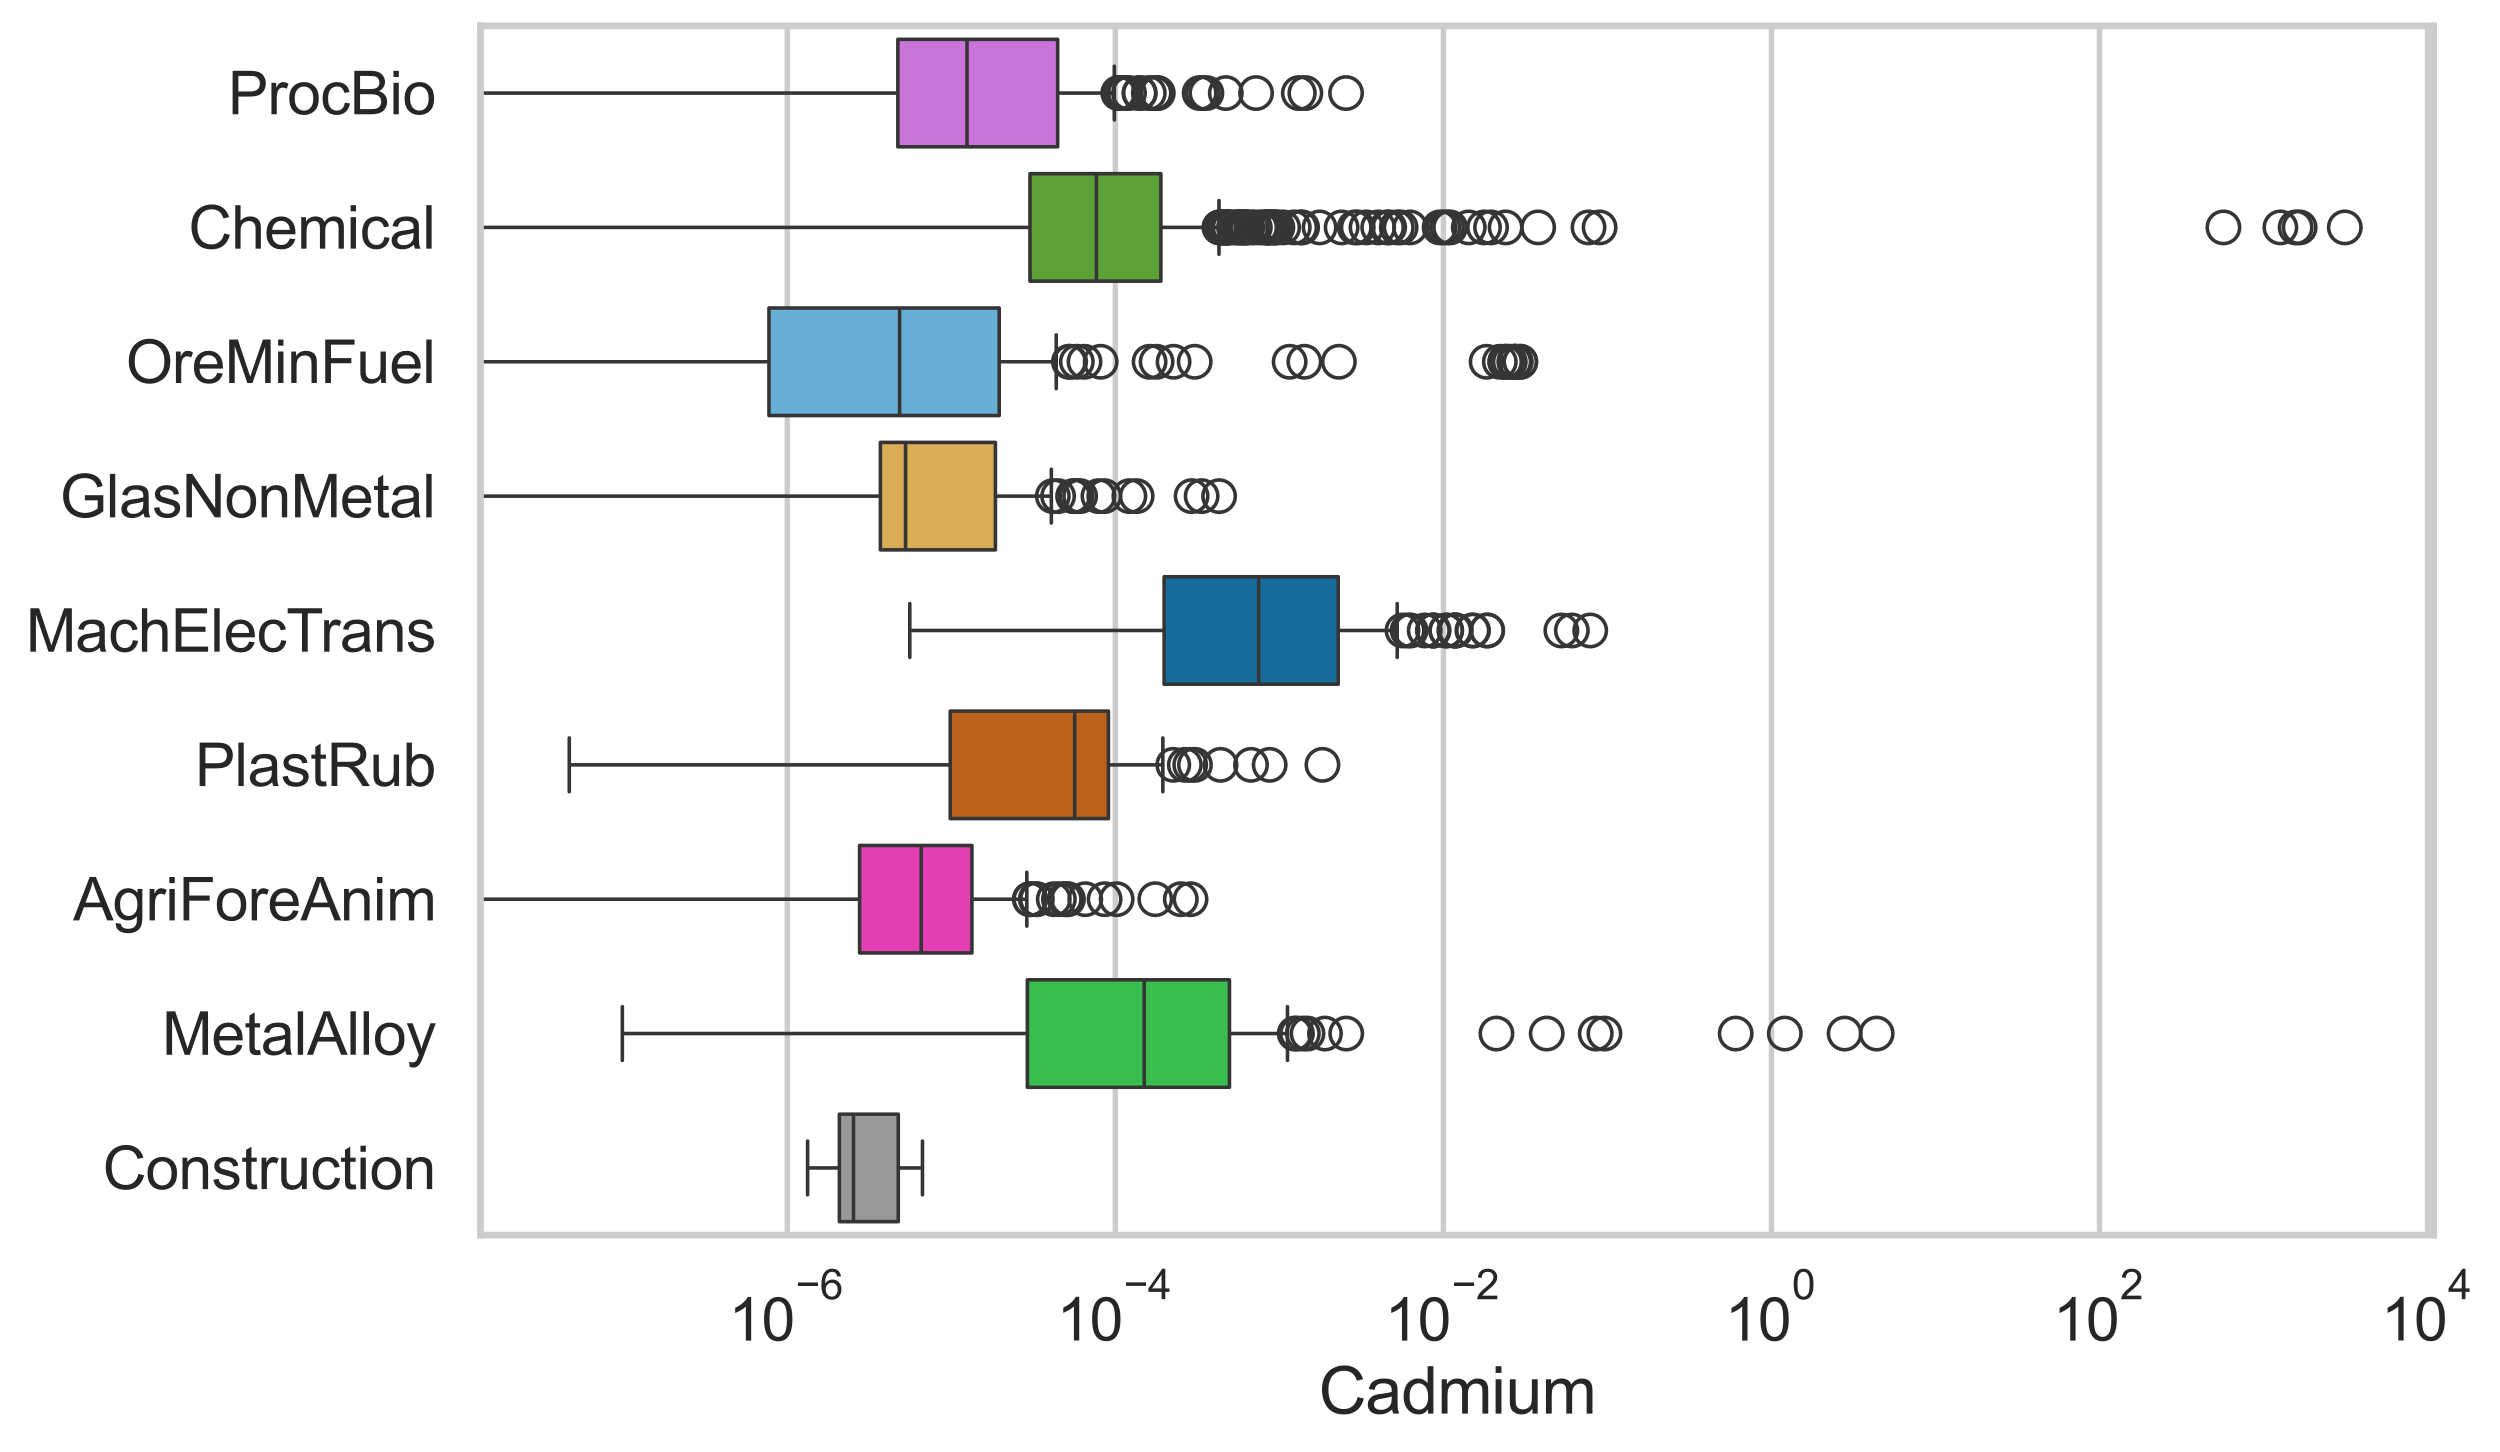 <?xml version="1.0" encoding="utf-8" standalone="no"?>
<!DOCTYPE svg PUBLIC "-//W3C//DTD SVG 1.1//EN"
  "http://www.w3.org/Graphics/SVG/1.1/DTD/svg11.dtd">
<svg xmlns:xlink="http://www.w3.org/1999/xlink" width="695.626pt" height="404.121pt" viewBox="0 0 695.626 404.121" xmlns="http://www.w3.org/2000/svg" version="1.1">
 <defs>
  <style type="text/css">*{stroke-linejoin: round; stroke-linecap: butt}</style>
 </defs>
 <g id="figure_1">
  <g id="patch_1">
   <path d="M 0 404.121 
L 695.626 404.121 
L 695.626 0 
L 0 0 
z
" style="fill: #ffffff"/>
  </g>
  <g id="axes_1">
   <g id="patch_2">
    <path d="M 133.697 343.665 
L 677.147 343.665 
L 677.147 7.2 
L 133.697 7.2 
z
" style="fill: #ffffff"/>
   </g>
   <g id="matplotlib.axis_1">
    <g id="xtick_1">
     <g id="line2d_1">
      <path d="M 219.055 343.665 
L 219.055 7.2 
" clip-path="url(#pd01145571b)" style="fill: none; stroke: #cccccc; stroke-width: 1.5; stroke-linecap: round"/>
     </g>
     <g id="text_1">
      <!-- $\mathdefault{10^{-6}}$ -->
      <g style="fill: #262626" transform="translate(202.72 373.18) scale(0.165 -0.165)">
       <defs>
        <path id="ArialMT-31" d="M 2384 0 
L 1822 0 
L 1822 3584 
Q 1619 3391 1289 3197 
Q 959 3003 697 2906 
L 697 3450 
Q 1169 3672 1522 3987 
Q 1875 4303 2022 4600 
L 2384 4600 
L 2384 0 
z
" transform="scale(0.016)"/>
        <path id="ArialMT-30" d="M 266 2259 
Q 266 3072 433 3567 
Q 600 4063 929 4331 
Q 1259 4600 1759 4600 
Q 2128 4600 2406 4451 
Q 2684 4303 2865 4023 
Q 3047 3744 3150 3342 
Q 3253 2941 3253 2259 
Q 3253 1453 3087 958 
Q 2922 463 2592 192 
Q 2263 -78 1759 -78 
Q 1097 -78 719 397 
Q 266 969 266 2259 
z
M 844 2259 
Q 844 1131 1108 757 
Q 1372 384 1759 384 
Q 2147 384 2411 759 
Q 2675 1134 2675 2259 
Q 2675 3391 2411 3762 
Q 2147 4134 1753 4134 
Q 1366 4134 1134 3806 
Q 844 3388 844 2259 
z
" transform="scale(0.016)"/>
        <path id="ArialMT-2212" d="M 3381 1997 
L 356 1997 
L 356 2522 
L 3381 2522 
L 3381 1997 
z
" transform="scale(0.016)"/>
        <path id="ArialMT-36" d="M 3184 3459 
L 2625 3416 
Q 2550 3747 2413 3897 
Q 2184 4138 1850 4138 
Q 1581 4138 1378 3988 
Q 1113 3794 959 3422 
Q 806 3050 800 2363 
Q 1003 2672 1297 2822 
Q 1591 2972 1913 2972 
Q 2475 2972 2870 2558 
Q 3266 2144 3266 1488 
Q 3266 1056 3080 686 
Q 2894 316 2569 119 
Q 2244 -78 1831 -78 
Q 1128 -78 684 439 
Q 241 956 241 2144 
Q 241 3472 731 4075 
Q 1159 4600 1884 4600 
Q 2425 4600 2770 4297 
Q 3116 3994 3184 3459 
z
M 888 1484 
Q 888 1194 1011 928 
Q 1134 663 1356 523 
Q 1578 384 1822 384 
Q 2178 384 2434 671 
Q 2691 959 2691 1453 
Q 2691 1928 2437 2201 
Q 2184 2475 1800 2475 
Q 1419 2475 1153 2201 
Q 888 1928 888 1484 
z
" transform="scale(0.016)"/>
       </defs>
       <use xlink:href="#ArialMT-31" transform="translate(0 0.994)"/>
       <use xlink:href="#ArialMT-30" transform="translate(55.615 0.994)"/>
       <use xlink:href="#ArialMT-2212" transform="translate(112.973 70.688) scale(0.7)"/>
       <use xlink:href="#ArialMT-36" transform="translate(153.852 70.688) scale(0.7)"/>
      </g>
     </g>
    </g>
    <g id="xtick_2">
     <g id="line2d_2">
      <path d="M 310.338 343.665 
L 310.338 7.2 
" clip-path="url(#pd01145571b)" style="fill: none; stroke: #cccccc; stroke-width: 1.5; stroke-linecap: round"/>
     </g>
     <g id="text_2">
      <!-- $\mathdefault{10^{-4}}$ -->
      <g style="fill: #262626" transform="translate(294.003 373.015) scale(0.165 -0.165)">
       <defs>
        <path id="ArialMT-34" d="M 2069 0 
L 2069 1097 
L 81 1097 
L 81 1613 
L 2172 4581 
L 2631 4581 
L 2631 1613 
L 3250 1613 
L 3250 1097 
L 2631 1097 
L 2631 0 
L 2069 0 
z
M 2069 1613 
L 2069 3678 
L 634 1613 
L 2069 1613 
z
" transform="scale(0.016)"/>
       </defs>
       <use xlink:href="#ArialMT-31" transform="translate(0 0.202)"/>
       <use xlink:href="#ArialMT-30" transform="translate(55.615 0.202)"/>
       <use xlink:href="#ArialMT-2212" transform="translate(112.973 69.895) scale(0.7)"/>
       <use xlink:href="#ArialMT-34" transform="translate(153.852 69.895) scale(0.7)"/>
      </g>
     </g>
    </g>
    <g id="xtick_3">
     <g id="line2d_3">
      <path d="M 401.622 343.665 
L 401.622 7.2 
" clip-path="url(#pd01145571b)" style="fill: none; stroke: #cccccc; stroke-width: 1.5; stroke-linecap: round"/>
     </g>
     <g id="text_3">
      <!-- $\mathdefault{10^{-2}}$ -->
      <g style="fill: #262626" transform="translate(385.287 373.18) scale(0.165 -0.165)">
       <defs>
        <path id="ArialMT-32" d="M 3222 541 
L 3222 0 
L 194 0 
Q 188 203 259 391 
Q 375 700 629 1000 
Q 884 1300 1366 1694 
Q 2113 2306 2375 2664 
Q 2638 3022 2638 3341 
Q 2638 3675 2398 3904 
Q 2159 4134 1775 4134 
Q 1369 4134 1125 3890 
Q 881 3647 878 3216 
L 300 3275 
Q 359 3922 746 4261 
Q 1134 4600 1788 4600 
Q 2447 4600 2831 4234 
Q 3216 3869 3216 3328 
Q 3216 3053 3103 2787 
Q 2991 2522 2730 2228 
Q 2469 1934 1863 1422 
Q 1356 997 1212 845 
Q 1069 694 975 541 
L 3222 541 
z
" transform="scale(0.016)"/>
       </defs>
       <use xlink:href="#ArialMT-31" transform="translate(0 0.994)"/>
       <use xlink:href="#ArialMT-30" transform="translate(55.615 0.994)"/>
       <use xlink:href="#ArialMT-2212" transform="translate(112.973 70.688) scale(0.7)"/>
       <use xlink:href="#ArialMT-32" transform="translate(153.852 70.688) scale(0.7)"/>
      </g>
     </g>
    </g>
    <g id="xtick_4">
     <g id="line2d_4">
      <path d="M 492.906 343.665 
L 492.906 7.2 
" clip-path="url(#pd01145571b)" style="fill: none; stroke: #cccccc; stroke-width: 1.5; stroke-linecap: round"/>
     </g>
     <g id="text_4">
      <!-- $\mathdefault{10^{0}}$ -->
      <g style="fill: #262626" transform="translate(479.953 373.18) scale(0.165 -0.165)">
       <use xlink:href="#ArialMT-31" transform="translate(0 0.994)"/>
       <use xlink:href="#ArialMT-30" transform="translate(55.615 0.994)"/>
       <use xlink:href="#ArialMT-30" transform="translate(112.973 70.688) scale(0.7)"/>
      </g>
     </g>
    </g>
    <g id="xtick_5">
     <g id="line2d_5">
      <path d="M 584.189 343.665 
L 584.189 7.2 
" clip-path="url(#pd01145571b)" style="fill: none; stroke: #cccccc; stroke-width: 1.5; stroke-linecap: round"/>
     </g>
     <g id="text_5">
      <!-- $\mathdefault{10^{2}}$ -->
      <g style="fill: #262626" transform="translate(571.237 373.18) scale(0.165 -0.165)">
       <use xlink:href="#ArialMT-31" transform="translate(0 0.994)"/>
       <use xlink:href="#ArialMT-30" transform="translate(55.615 0.994)"/>
       <use xlink:href="#ArialMT-32" transform="translate(112.973 70.688) scale(0.7)"/>
      </g>
     </g>
    </g>
    <g id="xtick_6">
     <g id="line2d_6">
      <path d="M 675.473 343.665 
L 675.473 7.2 
" clip-path="url(#pd01145571b)" style="fill: none; stroke: #cccccc; stroke-width: 1.5; stroke-linecap: round"/>
     </g>
     <g id="text_6">
      <!-- $\mathdefault{10^{4}}$ -->
      <g style="fill: #262626" transform="translate(662.521 373.015) scale(0.165 -0.165)">
       <use xlink:href="#ArialMT-31" transform="translate(0 0.202)"/>
       <use xlink:href="#ArialMT-30" transform="translate(55.615 0.202)"/>
       <use xlink:href="#ArialMT-34" transform="translate(112.973 69.895) scale(0.7)"/>
      </g>
     </g>
    </g>
    <g id="text_7">
     <!-- Cadmium -->
     <g style="fill: #262626" transform="translate(366.915 393.344) scale(0.18 -0.18)">
      <defs>
       <path id="ArialMT-43" d="M 3763 1606 
L 4369 1453 
Q 4178 706 3683 314 
Q 3188 -78 2472 -78 
Q 1731 -78 1267 223 
Q 803 525 561 1097 
Q 319 1669 319 2325 
Q 319 3041 592 3573 
Q 866 4106 1370 4382 
Q 1875 4659 2481 4659 
Q 3169 4659 3637 4309 
Q 4106 3959 4291 3325 
L 3694 3184 
Q 3534 3684 3231 3912 
Q 2928 4141 2469 4141 
Q 1941 4141 1586 3887 
Q 1231 3634 1087 3207 
Q 944 2781 944 2328 
Q 944 1744 1114 1308 
Q 1284 872 1643 656 
Q 2003 441 2422 441 
Q 2931 441 3284 734 
Q 3638 1028 3763 1606 
z
" transform="scale(0.016)"/>
       <path id="ArialMT-61" d="M 2588 409 
Q 2275 144 1986 34 
Q 1697 -75 1366 -75 
Q 819 -75 525 192 
Q 231 459 231 875 
Q 231 1119 342 1320 
Q 453 1522 633 1644 
Q 813 1766 1038 1828 
Q 1203 1872 1538 1913 
Q 2219 1994 2541 2106 
Q 2544 2222 2544 2253 
Q 2544 2597 2384 2738 
Q 2169 2928 1744 2928 
Q 1347 2928 1158 2789 
Q 969 2650 878 2297 
L 328 2372 
Q 403 2725 575 2942 
Q 747 3159 1072 3276 
Q 1397 3394 1825 3394 
Q 2250 3394 2515 3294 
Q 2781 3194 2906 3042 
Q 3031 2891 3081 2659 
Q 3109 2516 3109 2141 
L 3109 1391 
Q 3109 606 3145 398 
Q 3181 191 3288 0 
L 2700 0 
Q 2613 175 2588 409 
z
M 2541 1666 
Q 2234 1541 1622 1453 
Q 1275 1403 1131 1340 
Q 988 1278 909 1158 
Q 831 1038 831 891 
Q 831 666 1001 516 
Q 1172 366 1500 366 
Q 1825 366 2078 508 
Q 2331 650 2450 897 
Q 2541 1088 2541 1459 
L 2541 1666 
z
" transform="scale(0.016)"/>
       <path id="ArialMT-64" d="M 2575 0 
L 2575 419 
Q 2259 -75 1647 -75 
Q 1250 -75 917 144 
Q 584 363 401 755 
Q 219 1147 219 1656 
Q 219 2153 384 2558 
Q 550 2963 881 3178 
Q 1213 3394 1622 3394 
Q 1922 3394 2156 3267 
Q 2391 3141 2538 2938 
L 2538 4581 
L 3097 4581 
L 3097 0 
L 2575 0 
z
M 797 1656 
Q 797 1019 1065 703 
Q 1334 388 1700 388 
Q 2069 388 2326 689 
Q 2584 991 2584 1609 
Q 2584 2291 2321 2609 
Q 2059 2928 1675 2928 
Q 1300 2928 1048 2622 
Q 797 2316 797 1656 
z
" transform="scale(0.016)"/>
       <path id="ArialMT-6d" d="M 422 0 
L 422 3319 
L 925 3319 
L 925 2853 
Q 1081 3097 1340 3245 
Q 1600 3394 1931 3394 
Q 2300 3394 2536 3241 
Q 2772 3088 2869 2813 
Q 3263 3394 3894 3394 
Q 4388 3394 4653 3120 
Q 4919 2847 4919 2278 
L 4919 0 
L 4359 0 
L 4359 2091 
Q 4359 2428 4304 2576 
Q 4250 2725 4106 2815 
Q 3963 2906 3769 2906 
Q 3419 2906 3187 2673 
Q 2956 2441 2956 1928 
L 2956 0 
L 2394 0 
L 2394 2156 
Q 2394 2531 2256 2718 
Q 2119 2906 1806 2906 
Q 1569 2906 1367 2781 
Q 1166 2656 1075 2415 
Q 984 2175 984 1722 
L 984 0 
L 422 0 
z
" transform="scale(0.016)"/>
       <path id="ArialMT-69" d="M 425 3934 
L 425 4581 
L 988 4581 
L 988 3934 
L 425 3934 
z
M 425 0 
L 425 3319 
L 988 3319 
L 988 0 
L 425 0 
z
" transform="scale(0.016)"/>
       <path id="ArialMT-75" d="M 2597 0 
L 2597 488 
Q 2209 -75 1544 -75 
Q 1250 -75 995 37 
Q 741 150 617 320 
Q 494 491 444 738 
Q 409 903 409 1263 
L 409 3319 
L 972 3319 
L 972 1478 
Q 972 1038 1006 884 
Q 1059 663 1231 536 
Q 1403 409 1656 409 
Q 1909 409 2131 539 
Q 2353 669 2445 892 
Q 2538 1116 2538 1541 
L 2538 3319 
L 3100 3319 
L 3100 0 
L 2597 0 
z
" transform="scale(0.016)"/>
      </defs>
      <use xlink:href="#ArialMT-43"/>
      <use xlink:href="#ArialMT-61" transform="translate(72.217 0)"/>
      <use xlink:href="#ArialMT-64" transform="translate(127.832 0)"/>
      <use xlink:href="#ArialMT-6d" transform="translate(183.447 0)"/>
      <use xlink:href="#ArialMT-69" transform="translate(266.748 0)"/>
      <use xlink:href="#ArialMT-75" transform="translate(288.965 0)"/>
      <use xlink:href="#ArialMT-6d" transform="translate(344.58 0)"/>
     </g>
    </g>
   </g>
   <g id="matplotlib.axis_2">
    <g id="ytick_1">
     <g id="text_8">
      <!-- ProcBio -->
      <g style="fill: #262626" transform="translate(63.424 31.798) scale(0.165 -0.165)">
       <defs>
        <path id="ArialMT-50" d="M 494 0 
L 494 4581 
L 2222 4581 
Q 2678 4581 2919 4538 
Q 3256 4481 3484 4323 
Q 3713 4166 3852 3881 
Q 3991 3597 3991 3256 
Q 3991 2672 3619 2267 
Q 3247 1863 2275 1863 
L 1100 1863 
L 1100 0 
L 494 0 
z
M 1100 2403 
L 2284 2403 
Q 2872 2403 3119 2622 
Q 3366 2841 3366 3238 
Q 3366 3525 3220 3729 
Q 3075 3934 2838 4000 
Q 2684 4041 2272 4041 
L 1100 4041 
L 1100 2403 
z
" transform="scale(0.016)"/>
        <path id="ArialMT-72" d="M 416 0 
L 416 3319 
L 922 3319 
L 922 2816 
Q 1116 3169 1280 3281 
Q 1444 3394 1641 3394 
Q 1925 3394 2219 3213 
L 2025 2691 
Q 1819 2813 1613 2813 
Q 1428 2813 1281 2702 
Q 1134 2591 1072 2394 
Q 978 2094 978 1738 
L 978 0 
L 416 0 
z
" transform="scale(0.016)"/>
        <path id="ArialMT-6f" d="M 213 1659 
Q 213 2581 725 3025 
Q 1153 3394 1769 3394 
Q 2453 3394 2887 2945 
Q 3322 2497 3322 1706 
Q 3322 1066 3130 698 
Q 2938 331 2570 128 
Q 2203 -75 1769 -75 
Q 1072 -75 642 372 
Q 213 819 213 1659 
z
M 791 1659 
Q 791 1022 1069 705 
Q 1347 388 1769 388 
Q 2188 388 2466 706 
Q 2744 1025 2744 1678 
Q 2744 2294 2464 2611 
Q 2184 2928 1769 2928 
Q 1347 2928 1069 2612 
Q 791 2297 791 1659 
z
" transform="scale(0.016)"/>
        <path id="ArialMT-63" d="M 2588 1216 
L 3141 1144 
Q 3050 572 2676 248 
Q 2303 -75 1759 -75 
Q 1078 -75 664 370 
Q 250 816 250 1647 
Q 250 2184 428 2587 
Q 606 2991 970 3192 
Q 1334 3394 1763 3394 
Q 2303 3394 2647 3120 
Q 2991 2847 3088 2344 
L 2541 2259 
Q 2463 2594 2264 2762 
Q 2066 2931 1784 2931 
Q 1359 2931 1093 2626 
Q 828 2322 828 1663 
Q 828 994 1084 691 
Q 1341 388 1753 388 
Q 2084 388 2306 591 
Q 2528 794 2588 1216 
z
" transform="scale(0.016)"/>
        <path id="ArialMT-42" d="M 469 0 
L 469 4581 
L 2188 4581 
Q 2713 4581 3030 4442 
Q 3347 4303 3526 4014 
Q 3706 3725 3706 3409 
Q 3706 3116 3547 2856 
Q 3388 2597 3066 2438 
Q 3481 2316 3704 2022 
Q 3928 1728 3928 1328 
Q 3928 1006 3792 729 
Q 3656 453 3456 303 
Q 3256 153 2954 76 
Q 2653 0 2216 0 
L 469 0 
z
M 1075 2656 
L 2066 2656 
Q 2469 2656 2644 2709 
Q 2875 2778 2992 2937 
Q 3109 3097 3109 3338 
Q 3109 3566 3000 3739 
Q 2891 3913 2687 3977 
Q 2484 4041 1991 4041 
L 1075 4041 
L 1075 2656 
z
M 1075 541 
L 2216 541 
Q 2509 541 2628 563 
Q 2838 600 2978 687 
Q 3119 775 3209 942 
Q 3300 1109 3300 1328 
Q 3300 1584 3169 1773 
Q 3038 1963 2805 2039 
Q 2572 2116 2134 2116 
L 1075 2116 
L 1075 541 
z
" transform="scale(0.016)"/>
       </defs>
       <use xlink:href="#ArialMT-50"/>
       <use xlink:href="#ArialMT-72" transform="translate(66.699 0)"/>
       <use xlink:href="#ArialMT-6f" transform="translate(100 0)"/>
       <use xlink:href="#ArialMT-63" transform="translate(155.615 0)"/>
       <use xlink:href="#ArialMT-42" transform="translate(205.615 0)"/>
       <use xlink:href="#ArialMT-69" transform="translate(272.314 0)"/>
       <use xlink:href="#ArialMT-6f" transform="translate(294.531 0)"/>
      </g>
     </g>
    </g>
    <g id="ytick_2">
     <g id="text_9">
      <!-- Chemical -->
      <g style="fill: #262626" transform="translate(52.428 69.183) scale(0.165 -0.165)">
       <defs>
        <path id="ArialMT-68" d="M 422 0 
L 422 4581 
L 984 4581 
L 984 2938 
Q 1378 3394 1978 3394 
Q 2347 3394 2619 3248 
Q 2891 3103 3008 2847 
Q 3125 2591 3125 2103 
L 3125 0 
L 2563 0 
L 2563 2103 
Q 2563 2525 2380 2717 
Q 2197 2909 1863 2909 
Q 1613 2909 1392 2779 
Q 1172 2650 1078 2428 
Q 984 2206 984 1816 
L 984 0 
L 422 0 
z
" transform="scale(0.016)"/>
        <path id="ArialMT-65" d="M 2694 1069 
L 3275 997 
Q 3138 488 2766 206 
Q 2394 -75 1816 -75 
Q 1088 -75 661 373 
Q 234 822 234 1631 
Q 234 2469 665 2931 
Q 1097 3394 1784 3394 
Q 2450 3394 2872 2941 
Q 3294 2488 3294 1666 
Q 3294 1616 3291 1516 
L 816 1516 
Q 847 969 1125 678 
Q 1403 388 1819 388 
Q 2128 388 2347 550 
Q 2566 713 2694 1069 
z
M 847 1978 
L 2700 1978 
Q 2663 2397 2488 2606 
Q 2219 2931 1791 2931 
Q 1403 2931 1139 2672 
Q 875 2413 847 1978 
z
" transform="scale(0.016)"/>
        <path id="ArialMT-6c" d="M 409 0 
L 409 4581 
L 972 4581 
L 972 0 
L 409 0 
z
" transform="scale(0.016)"/>
       </defs>
       <use xlink:href="#ArialMT-43"/>
       <use xlink:href="#ArialMT-68" transform="translate(72.217 0)"/>
       <use xlink:href="#ArialMT-65" transform="translate(127.832 0)"/>
       <use xlink:href="#ArialMT-6d" transform="translate(183.447 0)"/>
       <use xlink:href="#ArialMT-69" transform="translate(266.748 0)"/>
       <use xlink:href="#ArialMT-63" transform="translate(288.965 0)"/>
       <use xlink:href="#ArialMT-61" transform="translate(338.965 0)"/>
       <use xlink:href="#ArialMT-6c" transform="translate(394.58 0)"/>
      </g>
     </g>
    </g>
    <g id="ytick_3">
     <g id="text_10">
      <!-- OreMinFuel -->
      <g style="fill: #262626" transform="translate(35.013 106.568) scale(0.165 -0.165)">
       <defs>
        <path id="ArialMT-4f" d="M 309 2231 
Q 309 3372 921 4017 
Q 1534 4663 2503 4663 
Q 3138 4663 3647 4359 
Q 4156 4056 4423 3514 
Q 4691 2972 4691 2284 
Q 4691 1588 4409 1038 
Q 4128 488 3612 205 
Q 3097 -78 2500 -78 
Q 1853 -78 1343 234 
Q 834 547 571 1087 
Q 309 1628 309 2231 
z
M 934 2222 
Q 934 1394 1379 917 
Q 1825 441 2497 441 
Q 3181 441 3623 922 
Q 4066 1403 4066 2288 
Q 4066 2847 3877 3264 
Q 3688 3681 3323 3911 
Q 2959 4141 2506 4141 
Q 1863 4141 1398 3698 
Q 934 3256 934 2222 
z
" transform="scale(0.016)"/>
        <path id="ArialMT-4d" d="M 475 0 
L 475 4581 
L 1388 4581 
L 2472 1338 
Q 2622 884 2691 659 
Q 2769 909 2934 1394 
L 4031 4581 
L 4847 4581 
L 4847 0 
L 4263 0 
L 4263 3834 
L 2931 0 
L 2384 0 
L 1059 3900 
L 1059 0 
L 475 0 
z
" transform="scale(0.016)"/>
        <path id="ArialMT-6e" d="M 422 0 
L 422 3319 
L 928 3319 
L 928 2847 
Q 1294 3394 1984 3394 
Q 2284 3394 2536 3286 
Q 2788 3178 2913 3003 
Q 3038 2828 3088 2588 
Q 3119 2431 3119 2041 
L 3119 0 
L 2556 0 
L 2556 2019 
Q 2556 2363 2490 2533 
Q 2425 2703 2258 2804 
Q 2091 2906 1866 2906 
Q 1506 2906 1245 2678 
Q 984 2450 984 1813 
L 984 0 
L 422 0 
z
" transform="scale(0.016)"/>
        <path id="ArialMT-46" d="M 525 0 
L 525 4581 
L 3616 4581 
L 3616 4041 
L 1131 4041 
L 1131 2622 
L 3281 2622 
L 3281 2081 
L 1131 2081 
L 1131 0 
L 525 0 
z
" transform="scale(0.016)"/>
       </defs>
       <use xlink:href="#ArialMT-4f"/>
       <use xlink:href="#ArialMT-72" transform="translate(77.783 0)"/>
       <use xlink:href="#ArialMT-65" transform="translate(111.084 0)"/>
       <use xlink:href="#ArialMT-4d" transform="translate(166.699 0)"/>
       <use xlink:href="#ArialMT-69" transform="translate(250 0)"/>
       <use xlink:href="#ArialMT-6e" transform="translate(272.217 0)"/>
       <use xlink:href="#ArialMT-46" transform="translate(327.832 0)"/>
       <use xlink:href="#ArialMT-75" transform="translate(388.916 0)"/>
       <use xlink:href="#ArialMT-65" transform="translate(444.531 0)"/>
       <use xlink:href="#ArialMT-6c" transform="translate(500.146 0)"/>
      </g>
     </g>
    </g>
    <g id="ytick_4">
     <g id="text_11">
      <!-- GlasNonMetal -->
      <g style="fill: #262626" transform="translate(16.659 143.953) scale(0.165 -0.165)">
       <defs>
        <path id="ArialMT-47" d="M 2638 1797 
L 2638 2334 
L 4578 2338 
L 4578 638 
Q 4131 281 3656 101 
Q 3181 -78 2681 -78 
Q 2006 -78 1454 211 
Q 903 500 622 1047 
Q 341 1594 341 2269 
Q 341 2938 620 3517 
Q 900 4097 1425 4378 
Q 1950 4659 2634 4659 
Q 3131 4659 3532 4498 
Q 3934 4338 4162 4050 
Q 4391 3763 4509 3300 
L 3963 3150 
Q 3859 3500 3706 3700 
Q 3553 3900 3268 4020 
Q 2984 4141 2638 4141 
Q 2222 4141 1919 4014 
Q 1616 3888 1430 3681 
Q 1244 3475 1141 3228 
Q 966 2803 966 2306 
Q 966 1694 1177 1281 
Q 1388 869 1791 669 
Q 2194 469 2647 469 
Q 3041 469 3416 620 
Q 3791 772 3984 944 
L 3984 1797 
L 2638 1797 
z
" transform="scale(0.016)"/>
        <path id="ArialMT-73" d="M 197 991 
L 753 1078 
Q 800 744 1014 566 
Q 1228 388 1613 388 
Q 2000 388 2187 545 
Q 2375 703 2375 916 
Q 2375 1106 2209 1216 
Q 2094 1291 1634 1406 
Q 1016 1563 777 1677 
Q 538 1791 414 1992 
Q 291 2194 291 2438 
Q 291 2659 392 2848 
Q 494 3038 669 3163 
Q 800 3259 1026 3326 
Q 1253 3394 1513 3394 
Q 1903 3394 2198 3281 
Q 2494 3169 2634 2976 
Q 2775 2784 2828 2463 
L 2278 2388 
Q 2241 2644 2061 2787 
Q 1881 2931 1553 2931 
Q 1166 2931 1000 2803 
Q 834 2675 834 2503 
Q 834 2394 903 2306 
Q 972 2216 1119 2156 
Q 1203 2125 1616 2013 
Q 2213 1853 2448 1751 
Q 2684 1650 2818 1456 
Q 2953 1263 2953 975 
Q 2953 694 2789 445 
Q 2625 197 2315 61 
Q 2006 -75 1616 -75 
Q 969 -75 630 194 
Q 291 463 197 991 
z
" transform="scale(0.016)"/>
        <path id="ArialMT-4e" d="M 488 0 
L 488 4581 
L 1109 4581 
L 3516 984 
L 3516 4581 
L 4097 4581 
L 4097 0 
L 3475 0 
L 1069 3600 
L 1069 0 
L 488 0 
z
" transform="scale(0.016)"/>
        <path id="ArialMT-74" d="M 1650 503 
L 1731 6 
Q 1494 -44 1306 -44 
Q 1000 -44 831 53 
Q 663 150 594 308 
Q 525 466 525 972 
L 525 2881 
L 113 2881 
L 113 3319 
L 525 3319 
L 525 4141 
L 1084 4478 
L 1084 3319 
L 1650 3319 
L 1650 2881 
L 1084 2881 
L 1084 941 
Q 1084 700 1114 631 
Q 1144 563 1211 522 
Q 1278 481 1403 481 
Q 1497 481 1650 503 
z
" transform="scale(0.016)"/>
       </defs>
       <use xlink:href="#ArialMT-47"/>
       <use xlink:href="#ArialMT-6c" transform="translate(77.783 0)"/>
       <use xlink:href="#ArialMT-61" transform="translate(100 0)"/>
       <use xlink:href="#ArialMT-73" transform="translate(155.615 0)"/>
       <use xlink:href="#ArialMT-4e" transform="translate(205.615 0)"/>
       <use xlink:href="#ArialMT-6f" transform="translate(277.832 0)"/>
       <use xlink:href="#ArialMT-6e" transform="translate(333.447 0)"/>
       <use xlink:href="#ArialMT-4d" transform="translate(389.062 0)"/>
       <use xlink:href="#ArialMT-65" transform="translate(472.363 0)"/>
       <use xlink:href="#ArialMT-74" transform="translate(527.979 0)"/>
       <use xlink:href="#ArialMT-61" transform="translate(555.762 0)"/>
       <use xlink:href="#ArialMT-6c" transform="translate(611.377 0)"/>
      </g>
     </g>
    </g>
    <g id="ytick_5">
     <g id="text_12">
      <!-- MachElecTrans -->
      <g style="fill: #262626" transform="translate(7.2 181.337) scale(0.165 -0.165)">
       <defs>
        <path id="ArialMT-45" d="M 506 0 
L 506 4581 
L 3819 4581 
L 3819 4041 
L 1113 4041 
L 1113 2638 
L 3647 2638 
L 3647 2100 
L 1113 2100 
L 1113 541 
L 3925 541 
L 3925 0 
L 506 0 
z
" transform="scale(0.016)"/>
        <path id="ArialMT-54" d="M 1659 0 
L 1659 4041 
L 150 4041 
L 150 4581 
L 3781 4581 
L 3781 4041 
L 2266 4041 
L 2266 0 
L 1659 0 
z
" transform="scale(0.016)"/>
       </defs>
       <use xlink:href="#ArialMT-4d"/>
       <use xlink:href="#ArialMT-61" transform="translate(83.301 0)"/>
       <use xlink:href="#ArialMT-63" transform="translate(138.916 0)"/>
       <use xlink:href="#ArialMT-68" transform="translate(188.916 0)"/>
       <use xlink:href="#ArialMT-45" transform="translate(244.531 0)"/>
       <use xlink:href="#ArialMT-6c" transform="translate(311.23 0)"/>
       <use xlink:href="#ArialMT-65" transform="translate(333.447 0)"/>
       <use xlink:href="#ArialMT-63" transform="translate(389.062 0)"/>
       <use xlink:href="#ArialMT-54" transform="translate(439.062 0)"/>
       <use xlink:href="#ArialMT-72" transform="translate(496.396 0)"/>
       <use xlink:href="#ArialMT-61" transform="translate(529.697 0)"/>
       <use xlink:href="#ArialMT-6e" transform="translate(585.312 0)"/>
       <use xlink:href="#ArialMT-73" transform="translate(640.928 0)"/>
      </g>
     </g>
    </g>
    <g id="ytick_6">
     <g id="text_13">
      <!-- PlastRub -->
      <g style="fill: #262626" transform="translate(54.248 218.722) scale(0.165 -0.165)">
       <defs>
        <path id="ArialMT-52" d="M 503 0 
L 503 4581 
L 2534 4581 
Q 3147 4581 3465 4457 
Q 3784 4334 3975 4021 
Q 4166 3709 4166 3331 
Q 4166 2844 3850 2509 
Q 3534 2175 2875 2084 
Q 3116 1969 3241 1856 
Q 3506 1613 3744 1247 
L 4541 0 
L 3778 0 
L 3172 953 
Q 2906 1366 2734 1584 
Q 2563 1803 2427 1890 
Q 2291 1978 2150 2013 
Q 2047 2034 1813 2034 
L 1109 2034 
L 1109 0 
L 503 0 
z
M 1109 2559 
L 2413 2559 
Q 2828 2559 3062 2645 
Q 3297 2731 3419 2920 
Q 3541 3109 3541 3331 
Q 3541 3656 3305 3865 
Q 3069 4075 2559 4075 
L 1109 4075 
L 1109 2559 
z
" transform="scale(0.016)"/>
        <path id="ArialMT-62" d="M 941 0 
L 419 0 
L 419 4581 
L 981 4581 
L 981 2947 
Q 1338 3394 1891 3394 
Q 2197 3394 2470 3270 
Q 2744 3147 2920 2923 
Q 3097 2700 3197 2384 
Q 3297 2069 3297 1709 
Q 3297 856 2875 390 
Q 2453 -75 1863 -75 
Q 1275 -75 941 416 
L 941 0 
z
M 934 1684 
Q 934 1088 1097 822 
Q 1363 388 1816 388 
Q 2184 388 2453 708 
Q 2722 1028 2722 1663 
Q 2722 2313 2464 2622 
Q 2206 2931 1841 2931 
Q 1472 2931 1203 2611 
Q 934 2291 934 1684 
z
" transform="scale(0.016)"/>
       </defs>
       <use xlink:href="#ArialMT-50"/>
       <use xlink:href="#ArialMT-6c" transform="translate(66.699 0)"/>
       <use xlink:href="#ArialMT-61" transform="translate(88.916 0)"/>
       <use xlink:href="#ArialMT-73" transform="translate(144.531 0)"/>
       <use xlink:href="#ArialMT-74" transform="translate(194.531 0)"/>
       <use xlink:href="#ArialMT-52" transform="translate(222.314 0)"/>
       <use xlink:href="#ArialMT-75" transform="translate(294.531 0)"/>
       <use xlink:href="#ArialMT-62" transform="translate(350.146 0)"/>
      </g>
     </g>
    </g>
    <g id="ytick_7">
     <g id="text_14">
      <!-- AgriForeAnim -->
      <g style="fill: #262626" transform="translate(20.341 256.107) scale(0.165 -0.165)">
       <defs>
        <path id="ArialMT-41" d="M -9 0 
L 1750 4581 
L 2403 4581 
L 4278 0 
L 3588 0 
L 3053 1388 
L 1138 1388 
L 634 0 
L -9 0 
z
M 1313 1881 
L 2866 1881 
L 2388 3150 
Q 2169 3728 2063 4100 
Q 1975 3659 1816 3225 
L 1313 1881 
z
" transform="scale(0.016)"/>
        <path id="ArialMT-67" d="M 319 -275 
L 866 -356 
Q 900 -609 1056 -725 
Q 1266 -881 1628 -881 
Q 2019 -881 2231 -725 
Q 2444 -569 2519 -288 
Q 2563 -116 2559 434 
Q 2191 0 1641 0 
Q 956 0 581 494 
Q 206 988 206 1678 
Q 206 2153 378 2554 
Q 550 2956 876 3175 
Q 1203 3394 1644 3394 
Q 2231 3394 2613 2919 
L 2613 3319 
L 3131 3319 
L 3131 450 
Q 3131 -325 2973 -648 
Q 2816 -972 2473 -1159 
Q 2131 -1347 1631 -1347 
Q 1038 -1347 672 -1080 
Q 306 -813 319 -275 
z
M 784 1719 
Q 784 1066 1043 766 
Q 1303 466 1694 466 
Q 2081 466 2343 764 
Q 2606 1063 2606 1700 
Q 2606 2309 2336 2618 
Q 2066 2928 1684 2928 
Q 1309 2928 1046 2623 
Q 784 2319 784 1719 
z
" transform="scale(0.016)"/>
       </defs>
       <use xlink:href="#ArialMT-41"/>
       <use xlink:href="#ArialMT-67" transform="translate(66.699 0)"/>
       <use xlink:href="#ArialMT-72" transform="translate(122.314 0)"/>
       <use xlink:href="#ArialMT-69" transform="translate(155.615 0)"/>
       <use xlink:href="#ArialMT-46" transform="translate(177.832 0)"/>
       <use xlink:href="#ArialMT-6f" transform="translate(238.916 0)"/>
       <use xlink:href="#ArialMT-72" transform="translate(294.531 0)"/>
       <use xlink:href="#ArialMT-65" transform="translate(327.832 0)"/>
       <use xlink:href="#ArialMT-41" transform="translate(383.447 0)"/>
       <use xlink:href="#ArialMT-6e" transform="translate(450.146 0)"/>
       <use xlink:href="#ArialMT-69" transform="translate(505.762 0)"/>
       <use xlink:href="#ArialMT-6d" transform="translate(527.979 0)"/>
      </g>
     </g>
    </g>
    <g id="ytick_8">
     <g id="text_15">
      <!-- MetalAlloy -->
      <g style="fill: #262626" transform="translate(45.088 293.492) scale(0.165 -0.165)">
       <defs>
        <path id="ArialMT-79" d="M 397 -1278 
L 334 -750 
Q 519 -800 656 -800 
Q 844 -800 956 -737 
Q 1069 -675 1141 -563 
Q 1194 -478 1313 -144 
Q 1328 -97 1363 -6 
L 103 3319 
L 709 3319 
L 1400 1397 
Q 1534 1031 1641 628 
Q 1738 1016 1872 1384 
L 2581 3319 
L 3144 3319 
L 1881 -56 
Q 1678 -603 1566 -809 
Q 1416 -1088 1222 -1217 
Q 1028 -1347 759 -1347 
Q 597 -1347 397 -1278 
z
" transform="scale(0.016)"/>
       </defs>
       <use xlink:href="#ArialMT-4d"/>
       <use xlink:href="#ArialMT-65" transform="translate(83.301 0)"/>
       <use xlink:href="#ArialMT-74" transform="translate(138.916 0)"/>
       <use xlink:href="#ArialMT-61" transform="translate(166.699 0)"/>
       <use xlink:href="#ArialMT-6c" transform="translate(222.314 0)"/>
       <use xlink:href="#ArialMT-41" transform="translate(244.531 0)"/>
       <use xlink:href="#ArialMT-6c" transform="translate(311.23 0)"/>
       <use xlink:href="#ArialMT-6c" transform="translate(333.447 0)"/>
       <use xlink:href="#ArialMT-6f" transform="translate(355.664 0)"/>
       <use xlink:href="#ArialMT-79" transform="translate(411.279 0)"/>
      </g>
     </g>
    </g>
    <g id="ytick_9">
     <g id="text_16">
      <!-- Construction -->
      <g style="fill: #262626" transform="translate(28.575 330.877) scale(0.165 -0.165)">
       <use xlink:href="#ArialMT-43"/>
       <use xlink:href="#ArialMT-6f" transform="translate(72.217 0)"/>
       <use xlink:href="#ArialMT-6e" transform="translate(127.832 0)"/>
       <use xlink:href="#ArialMT-73" transform="translate(183.447 0)"/>
       <use xlink:href="#ArialMT-74" transform="translate(233.447 0)"/>
       <use xlink:href="#ArialMT-72" transform="translate(261.23 0)"/>
       <use xlink:href="#ArialMT-75" transform="translate(294.531 0)"/>
       <use xlink:href="#ArialMT-63" transform="translate(350.146 0)"/>
       <use xlink:href="#ArialMT-74" transform="translate(400.146 0)"/>
       <use xlink:href="#ArialMT-69" transform="translate(427.93 0)"/>
       <use xlink:href="#ArialMT-6f" transform="translate(450.146 0)"/>
       <use xlink:href="#ArialMT-6e" transform="translate(505.762 0)"/>
      </g>
     </g>
    </g>
   </g>
   <g id="patch_3">
    <path d="M 249.83 10.938 
L 249.83 40.846 
L 294.29 40.846 
L 294.29 10.938 
L 249.83 10.938 
z
" clip-path="url(#pd01145571b)" style="fill: #ca74db; stroke: #353535; stroke-linejoin: miter"/>
   </g>
   <g id="line2d_7">
    <path d="M 249.83 25.892 
L -1 25.892 
" clip-path="url(#pd01145571b)" style="fill: none; stroke: #353535"/>
   </g>
   <g id="line2d_8">
    <path d="M 294.29 25.892 
L 310.064 25.892 
" clip-path="url(#pd01145571b)" style="fill: none; stroke: #353535"/>
   </g>
   <g id="line2d_9">
    <path clip-path="url(#pd01145571b)" style="fill: none; stroke: #353535; stroke-linecap: round"/>
   </g>
   <g id="line2d_10">
    <path d="M 310.064 18.415 
L 310.064 33.369 
" clip-path="url(#pd01145571b)" style="fill: none; stroke: #353535; stroke-linecap: round"/>
   </g>
   <g id="line2d_11">
    <defs>
     <path id="m8c39719a28" d="M 0 4.5 
C 1.193 4.5 2.338 4.026 3.182 3.182 
C 4.026 2.338 4.5 1.193 4.5 0 
C 4.5 -1.193 4.026 -2.338 3.182 -3.182 
C 2.338 -4.026 1.193 -4.5 0 -4.5 
C -1.193 -4.5 -2.338 -4.026 -3.182 -3.182 
C -4.026 -2.338 -4.5 -1.193 -4.5 0 
C -4.5 1.193 -4.026 2.338 -3.182 3.182 
C -2.338 4.026 -1.193 4.5 0 4.5 
z
" style="stroke: #353535"/>
    </defs>
    <g clip-path="url(#pd01145571b)">
     <use xlink:href="#m8c39719a28" x="312.754" y="25.892" style="fill-opacity: 0; stroke: #353535"/>
     <use xlink:href="#m8c39719a28" x="349.499" y="25.892" style="fill-opacity: 0; stroke: #353535"/>
     <use xlink:href="#m8c39719a28" x="335.674" y="25.892" style="fill-opacity: 0; stroke: #353535"/>
     <use xlink:href="#m8c39719a28" x="363.22" y="25.892" style="fill-opacity: 0; stroke: #353535"/>
     <use xlink:href="#m8c39719a28" x="374.545" y="25.892" style="fill-opacity: 0; stroke: #353535"/>
     <use xlink:href="#m8c39719a28" x="319.654" y="25.892" style="fill-opacity: 0; stroke: #353535"/>
     <use xlink:href="#m8c39719a28" x="361.398" y="25.892" style="fill-opacity: 0; stroke: #353535"/>
     <use xlink:href="#m8c39719a28" x="321.274" y="25.892" style="fill-opacity: 0; stroke: #353535"/>
     <use xlink:href="#m8c39719a28" x="322.152" y="25.892" style="fill-opacity: 0; stroke: #353535"/>
     <use xlink:href="#m8c39719a28" x="311.599" y="25.892" style="fill-opacity: 0; stroke: #353535"/>
     <use xlink:href="#m8c39719a28" x="321.794" y="25.892" style="fill-opacity: 0; stroke: #353535"/>
     <use xlink:href="#m8c39719a28" x="317.149" y="25.892" style="fill-opacity: 0; stroke: #353535"/>
     <use xlink:href="#m8c39719a28" x="311.154" y="25.892" style="fill-opacity: 0; stroke: #353535"/>
     <use xlink:href="#m8c39719a28" x="312.45" y="25.892" style="fill-opacity: 0; stroke: #353535"/>
     <use xlink:href="#m8c39719a28" x="334.71" y="25.892" style="fill-opacity: 0; stroke: #353535"/>
     <use xlink:href="#m8c39719a28" x="314.159" y="25.892" style="fill-opacity: 0; stroke: #353535"/>
     <use xlink:href="#m8c39719a28" x="333.806" y="25.892" style="fill-opacity: 0; stroke: #353535"/>
     <use xlink:href="#m8c39719a28" x="317.049" y="25.892" style="fill-opacity: 0; stroke: #353535"/>
     <use xlink:href="#m8c39719a28" x="311.743" y="25.892" style="fill-opacity: 0; stroke: #353535"/>
     <use xlink:href="#m8c39719a28" x="312.988" y="25.892" style="fill-opacity: 0; stroke: #353535"/>
     <use xlink:href="#m8c39719a28" x="341.077" y="25.892" style="fill-opacity: 0; stroke: #353535"/>
     <use xlink:href="#m8c39719a28" x="321.362" y="25.892" style="fill-opacity: 0; stroke: #353535"/>
    </g>
   </g>
   <g id="patch_4">
    <path d="M 286.592 48.323 
L 286.592 78.231 
L 323.016 78.231 
L 323.016 48.323 
L 286.592 48.323 
z
" clip-path="url(#pd01145571b)" style="fill: #5ca236; stroke: #353535; stroke-linejoin: miter"/>
   </g>
   <g id="line2d_12">
    <path d="M 286.592 63.277 
L -1 63.277 
" clip-path="url(#pd01145571b)" style="fill: none; stroke: #353535"/>
   </g>
   <g id="line2d_13">
    <path d="M 323.016 63.277 
L 339.18 63.277 
" clip-path="url(#pd01145571b)" style="fill: none; stroke: #353535"/>
   </g>
   <g id="line2d_14">
    <path clip-path="url(#pd01145571b)" style="fill: none; stroke: #353535; stroke-linecap: round"/>
   </g>
   <g id="line2d_15">
    <path d="M 339.18 55.8 
L 339.18 70.754 
" clip-path="url(#pd01145571b)" style="fill: none; stroke: #353535; stroke-linecap: round"/>
   </g>
   <g id="line2d_16">
    <g clip-path="url(#pd01145571b)">
     <use xlink:href="#m8c39719a28" x="618.668" y="63.277" style="fill-opacity: 0; stroke: #353535"/>
     <use xlink:href="#m8c39719a28" x="349.159" y="63.277" style="fill-opacity: 0; stroke: #353535"/>
     <use xlink:href="#m8c39719a28" x="400.58" y="63.277" style="fill-opacity: 0; stroke: #353535"/>
     <use xlink:href="#m8c39719a28" x="354.742" y="63.277" style="fill-opacity: 0; stroke: #353535"/>
     <use xlink:href="#m8c39719a28" x="343.959" y="63.277" style="fill-opacity: 0; stroke: #353535"/>
     <use xlink:href="#m8c39719a28" x="445.09" y="63.277" style="fill-opacity: 0; stroke: #353535"/>
     <use xlink:href="#m8c39719a28" x="361.77" y="63.277" style="fill-opacity: 0; stroke: #353535"/>
     <use xlink:href="#m8c39719a28" x="383.487" y="63.277" style="fill-opacity: 0; stroke: #353535"/>
     <use xlink:href="#m8c39719a28" x="385.952" y="63.277" style="fill-opacity: 0; stroke: #353535"/>
     <use xlink:href="#m8c39719a28" x="388.657" y="63.277" style="fill-opacity: 0; stroke: #353535"/>
     <use xlink:href="#m8c39719a28" x="380.238" y="63.277" style="fill-opacity: 0; stroke: #353535"/>
     <use xlink:href="#m8c39719a28" x="344.553" y="63.277" style="fill-opacity: 0; stroke: #353535"/>
     <use xlink:href="#m8c39719a28" x="373.307" y="63.277" style="fill-opacity: 0; stroke: #353535"/>
     <use xlink:href="#m8c39719a28" x="346.904" y="63.277" style="fill-opacity: 0; stroke: #353535"/>
     <use xlink:href="#m8c39719a28" x="341.204" y="63.277" style="fill-opacity: 0; stroke: #353535"/>
     <use xlink:href="#m8c39719a28" x="351.546" y="63.277" style="fill-opacity: 0; stroke: #353535"/>
     <use xlink:href="#m8c39719a28" x="362.314" y="63.277" style="fill-opacity: 0; stroke: #353535"/>
     <use xlink:href="#m8c39719a28" x="353.991" y="63.277" style="fill-opacity: 0; stroke: #353535"/>
     <use xlink:href="#m8c39719a28" x="392.345" y="63.277" style="fill-opacity: 0; stroke: #353535"/>
     <use xlink:href="#m8c39719a28" x="412.92" y="63.277" style="fill-opacity: 0; stroke: #353535"/>
     <use xlink:href="#m8c39719a28" x="377.79" y="63.277" style="fill-opacity: 0; stroke: #353535"/>
     <use xlink:href="#m8c39719a28" x="352.556" y="63.277" style="fill-opacity: 0; stroke: #353535"/>
     <use xlink:href="#m8c39719a28" x="354.761" y="63.277" style="fill-opacity: 0; stroke: #353535"/>
     <use xlink:href="#m8c39719a28" x="414.884" y="63.277" style="fill-opacity: 0; stroke: #353535"/>
     <use xlink:href="#m8c39719a28" x="348.22" y="63.277" style="fill-opacity: 0; stroke: #353535"/>
     <use xlink:href="#m8c39719a28" x="354.051" y="63.277" style="fill-opacity: 0; stroke: #353535"/>
     <use xlink:href="#m8c39719a28" x="341.409" y="63.277" style="fill-opacity: 0; stroke: #353535"/>
     <use xlink:href="#m8c39719a28" x="341.115" y="63.277" style="fill-opacity: 0; stroke: #353535"/>
     <use xlink:href="#m8c39719a28" x="345.19" y="63.277" style="fill-opacity: 0; stroke: #353535"/>
     <use xlink:href="#m8c39719a28" x="345.698" y="63.277" style="fill-opacity: 0; stroke: #353535"/>
     <use xlink:href="#m8c39719a28" x="357.035" y="63.277" style="fill-opacity: 0; stroke: #353535"/>
     <use xlink:href="#m8c39719a28" x="403.482" y="63.277" style="fill-opacity: 0; stroke: #353535"/>
     <use xlink:href="#m8c39719a28" x="389.729" y="63.277" style="fill-opacity: 0; stroke: #353535"/>
     <use xlink:href="#m8c39719a28" x="340.484" y="63.277" style="fill-opacity: 0; stroke: #353535"/>
     <use xlink:href="#m8c39719a28" x="344.901" y="63.277" style="fill-opacity: 0; stroke: #353535"/>
     <use xlink:href="#m8c39719a28" x="346.433" y="63.277" style="fill-opacity: 0; stroke: #353535"/>
     <use xlink:href="#m8c39719a28" x="638.765" y="63.277" style="fill-opacity: 0; stroke: #353535"/>
     <use xlink:href="#m8c39719a28" x="350.638" y="63.277" style="fill-opacity: 0; stroke: #353535"/>
     <use xlink:href="#m8c39719a28" x="339.471" y="63.277" style="fill-opacity: 0; stroke: #353535"/>
     <use xlink:href="#m8c39719a28" x="367.178" y="63.277" style="fill-opacity: 0; stroke: #353535"/>
     <use xlink:href="#m8c39719a28" x="355.437" y="63.277" style="fill-opacity: 0; stroke: #353535"/>
     <use xlink:href="#m8c39719a28" x="352.85" y="63.277" style="fill-opacity: 0; stroke: #353535"/>
     <use xlink:href="#m8c39719a28" x="341.369" y="63.277" style="fill-opacity: 0; stroke: #353535"/>
     <use xlink:href="#m8c39719a28" x="339.625" y="63.277" style="fill-opacity: 0; stroke: #353535"/>
     <use xlink:href="#m8c39719a28" x="427.991" y="63.277" style="fill-opacity: 0; stroke: #353535"/>
     <use xlink:href="#m8c39719a28" x="352.991" y="63.277" style="fill-opacity: 0; stroke: #353535"/>
     <use xlink:href="#m8c39719a28" x="347.075" y="63.277" style="fill-opacity: 0; stroke: #353535"/>
     <use xlink:href="#m8c39719a28" x="343.358" y="63.277" style="fill-opacity: 0; stroke: #353535"/>
     <use xlink:href="#m8c39719a28" x="342.117" y="63.277" style="fill-opacity: 0; stroke: #353535"/>
     <use xlink:href="#m8c39719a28" x="340.342" y="63.277" style="fill-opacity: 0; stroke: #353535"/>
     <use xlink:href="#m8c39719a28" x="352.991" y="63.277" style="fill-opacity: 0; stroke: #353535"/>
     <use xlink:href="#m8c39719a28" x="639.875" y="63.277" style="fill-opacity: 0; stroke: #353535"/>
     <use xlink:href="#m8c39719a28" x="359.985" y="63.277" style="fill-opacity: 0; stroke: #353535"/>
     <use xlink:href="#m8c39719a28" x="345.645" y="63.277" style="fill-opacity: 0; stroke: #353535"/>
     <use xlink:href="#m8c39719a28" x="339.298" y="63.277" style="fill-opacity: 0; stroke: #353535"/>
     <use xlink:href="#m8c39719a28" x="634.517" y="63.277" style="fill-opacity: 0; stroke: #353535"/>
     <use xlink:href="#m8c39719a28" x="341.563" y="63.277" style="fill-opacity: 0; stroke: #353535"/>
     <use xlink:href="#m8c39719a28" x="418.93" y="63.277" style="fill-opacity: 0; stroke: #353535"/>
     <use xlink:href="#m8c39719a28" x="341.876" y="63.277" style="fill-opacity: 0; stroke: #353535"/>
     <use xlink:href="#m8c39719a28" x="442.01" y="63.277" style="fill-opacity: 0; stroke: #353535"/>
     <use xlink:href="#m8c39719a28" x="339.676" y="63.277" style="fill-opacity: 0; stroke: #353535"/>
     <use xlink:href="#m8c39719a28" x="346.308" y="63.277" style="fill-opacity: 0; stroke: #353535"/>
     <use xlink:href="#m8c39719a28" x="352.369" y="63.277" style="fill-opacity: 0; stroke: #353535"/>
     <use xlink:href="#m8c39719a28" x="402.606" y="63.277" style="fill-opacity: 0; stroke: #353535"/>
     <use xlink:href="#m8c39719a28" x="340.177" y="63.277" style="fill-opacity: 0; stroke: #353535"/>
     <use xlink:href="#m8c39719a28" x="408.688" y="63.277" style="fill-opacity: 0; stroke: #353535"/>
     <use xlink:href="#m8c39719a28" x="401.608" y="63.277" style="fill-opacity: 0; stroke: #353535"/>
     <use xlink:href="#m8c39719a28" x="376.956" y="63.277" style="fill-opacity: 0; stroke: #353535"/>
     <use xlink:href="#m8c39719a28" x="386.548" y="63.277" style="fill-opacity: 0; stroke: #353535"/>
     <use xlink:href="#m8c39719a28" x="652.445" y="63.277" style="fill-opacity: 0; stroke: #353535"/>
    </g>
   </g>
   <g id="patch_5">
    <path d="M 213.962 85.708 
L 213.962 115.616 
L 278.034 115.616 
L 278.034 85.708 
L 213.962 85.708 
z
" clip-path="url(#pd01145571b)" style="fill: #68afd7; stroke: #353535; stroke-linejoin: miter"/>
   </g>
   <g id="line2d_17">
    <path d="M 213.962 100.662 
L -1 100.662 
" clip-path="url(#pd01145571b)" style="fill: none; stroke: #353535"/>
   </g>
   <g id="line2d_18">
    <path d="M 278.034 100.662 
L 293.896 100.662 
" clip-path="url(#pd01145571b)" style="fill: none; stroke: #353535"/>
   </g>
   <g id="line2d_19">
    <path clip-path="url(#pd01145571b)" style="fill: none; stroke: #353535; stroke-linecap: round"/>
   </g>
   <g id="line2d_20">
    <path d="M 293.896 93.185 
L 293.896 108.139 
" clip-path="url(#pd01145571b)" style="fill: none; stroke: #353535; stroke-linecap: round"/>
   </g>
   <g id="line2d_21">
    <g clip-path="url(#pd01145571b)">
     <use xlink:href="#m8c39719a28" x="297.774" y="100.662" style="fill-opacity: 0; stroke: #353535"/>
     <use xlink:href="#m8c39719a28" x="421.52" y="100.662" style="fill-opacity: 0; stroke: #353535"/>
     <use xlink:href="#m8c39719a28" x="423.037" y="100.662" style="fill-opacity: 0; stroke: #353535"/>
     <use xlink:href="#m8c39719a28" x="299.631" y="100.662" style="fill-opacity: 0; stroke: #353535"/>
     <use xlink:href="#m8c39719a28" x="306.257" y="100.662" style="fill-opacity: 0; stroke: #353535"/>
     <use xlink:href="#m8c39719a28" x="417.323" y="100.662" style="fill-opacity: 0; stroke: #353535"/>
     <use xlink:href="#m8c39719a28" x="297.427" y="100.662" style="fill-opacity: 0; stroke: #353535"/>
     <use xlink:href="#m8c39719a28" x="301.768" y="100.662" style="fill-opacity: 0; stroke: #353535"/>
     <use xlink:href="#m8c39719a28" x="418.85" y="100.662" style="fill-opacity: 0; stroke: #353535"/>
     <use xlink:href="#m8c39719a28" x="420.1" y="100.662" style="fill-opacity: 0; stroke: #353535"/>
     <use xlink:href="#m8c39719a28" x="423.027" y="100.662" style="fill-opacity: 0; stroke: #353535"/>
     <use xlink:href="#m8c39719a28" x="326.542" y="100.662" style="fill-opacity: 0; stroke: #353535"/>
     <use xlink:href="#m8c39719a28" x="358.846" y="100.662" style="fill-opacity: 0; stroke: #353535"/>
     <use xlink:href="#m8c39719a28" x="319.874" y="100.662" style="fill-opacity: 0; stroke: #353535"/>
     <use xlink:href="#m8c39719a28" x="413.651" y="100.662" style="fill-opacity: 0; stroke: #353535"/>
     <use xlink:href="#m8c39719a28" x="421.51" y="100.662" style="fill-opacity: 0; stroke: #353535"/>
     <use xlink:href="#m8c39719a28" x="362.939" y="100.662" style="fill-opacity: 0; stroke: #353535"/>
     <use xlink:href="#m8c39719a28" x="372.544" y="100.662" style="fill-opacity: 0; stroke: #353535"/>
     <use xlink:href="#m8c39719a28" x="419.202" y="100.662" style="fill-opacity: 0; stroke: #353535"/>
     <use xlink:href="#m8c39719a28" x="421.779" y="100.662" style="fill-opacity: 0; stroke: #353535"/>
     <use xlink:href="#m8c39719a28" x="421.358" y="100.662" style="fill-opacity: 0; stroke: #353535"/>
     <use xlink:href="#m8c39719a28" x="418.849" y="100.662" style="fill-opacity: 0; stroke: #353535"/>
     <use xlink:href="#m8c39719a28" x="332.426" y="100.662" style="fill-opacity: 0; stroke: #353535"/>
     <use xlink:href="#m8c39719a28" x="321.823" y="100.662" style="fill-opacity: 0; stroke: #353535"/>
    </g>
   </g>
   <g id="patch_6">
    <path d="M 244.968 123.093 
L 244.968 153.001 
L 276.972 153.001 
L 276.972 123.093 
L 244.968 123.093 
z
" clip-path="url(#pd01145571b)" style="fill: #daac58; stroke: #353535; stroke-linejoin: miter"/>
   </g>
   <g id="line2d_22">
    <path d="M 244.968 138.047 
L -1 138.047 
" clip-path="url(#pd01145571b)" style="fill: none; stroke: #353535"/>
   </g>
   <g id="line2d_23">
    <path d="M 276.972 138.047 
L 292.537 138.047 
" clip-path="url(#pd01145571b)" style="fill: none; stroke: #353535"/>
   </g>
   <g id="line2d_24">
    <path clip-path="url(#pd01145571b)" style="fill: none; stroke: #353535; stroke-linecap: round"/>
   </g>
   <g id="line2d_25">
    <path d="M 292.537 130.57 
L 292.537 145.524 
" clip-path="url(#pd01145571b)" style="fill: none; stroke: #353535; stroke-linecap: round"/>
   </g>
   <g id="line2d_26">
    <g clip-path="url(#pd01145571b)">
     <use xlink:href="#m8c39719a28" x="300.544" y="138.047" style="fill-opacity: 0; stroke: #353535"/>
     <use xlink:href="#m8c39719a28" x="314.257" y="138.047" style="fill-opacity: 0; stroke: #353535"/>
     <use xlink:href="#m8c39719a28" x="299.011" y="138.047" style="fill-opacity: 0; stroke: #353535"/>
     <use xlink:href="#m8c39719a28" x="294.413" y="138.047" style="fill-opacity: 0; stroke: #353535"/>
     <use xlink:href="#m8c39719a28" x="299.533" y="138.047" style="fill-opacity: 0; stroke: #353535"/>
     <use xlink:href="#m8c39719a28" x="305.64" y="138.047" style="fill-opacity: 0; stroke: #353535"/>
     <use xlink:href="#m8c39719a28" x="298.591" y="138.047" style="fill-opacity: 0; stroke: #353535"/>
     <use xlink:href="#m8c39719a28" x="292.943" y="138.047" style="fill-opacity: 0; stroke: #353535"/>
     <use xlink:href="#m8c39719a28" x="334.355" y="138.047" style="fill-opacity: 0; stroke: #353535"/>
     <use xlink:href="#m8c39719a28" x="331.56" y="138.047" style="fill-opacity: 0; stroke: #353535"/>
     <use xlink:href="#m8c39719a28" x="307.27" y="138.047" style="fill-opacity: 0; stroke: #353535"/>
     <use xlink:href="#m8c39719a28" x="316.265" y="138.047" style="fill-opacity: 0; stroke: #353535"/>
     <use xlink:href="#m8c39719a28" x="339.22" y="138.047" style="fill-opacity: 0; stroke: #353535"/>
    </g>
   </g>
   <g id="patch_7">
    <path d="M 323.922 160.478 
L 323.922 190.386 
L 372.36 190.386 
L 372.36 160.478 
L 323.922 160.478 
z
" clip-path="url(#pd01145571b)" style="fill: #166c9c; stroke: #353535; stroke-linejoin: miter"/>
   </g>
   <g id="line2d_27">
    <path d="M 323.922 175.432 
L 253.149 175.432 
" clip-path="url(#pd01145571b)" style="fill: none; stroke: #353535"/>
   </g>
   <g id="line2d_28">
    <path d="M 372.36 175.432 
L 388.773 175.432 
" clip-path="url(#pd01145571b)" style="fill: none; stroke: #353535"/>
   </g>
   <g id="line2d_29">
    <path d="M 253.149 167.955 
L 253.149 182.909 
" clip-path="url(#pd01145571b)" style="fill: none; stroke: #353535; stroke-linecap: round"/>
   </g>
   <g id="line2d_30">
    <path d="M 388.773 167.955 
L 388.773 182.909 
" clip-path="url(#pd01145571b)" style="fill: none; stroke: #353535; stroke-linecap: round"/>
   </g>
   <g id="line2d_31">
    <g clip-path="url(#pd01145571b)">
     <use xlink:href="#m8c39719a28" x="434.448" y="175.432" style="fill-opacity: 0; stroke: #353535"/>
     <use xlink:href="#m8c39719a28" x="409.701" y="175.432" style="fill-opacity: 0; stroke: #353535"/>
     <use xlink:href="#m8c39719a28" x="392.511" y="175.432" style="fill-opacity: 0; stroke: #353535"/>
     <use xlink:href="#m8c39719a28" x="413.773" y="175.432" style="fill-opacity: 0; stroke: #353535"/>
     <use xlink:href="#m8c39719a28" x="404.671" y="175.432" style="fill-opacity: 0; stroke: #353535"/>
     <use xlink:href="#m8c39719a28" x="390.245" y="175.432" style="fill-opacity: 0; stroke: #353535"/>
     <use xlink:href="#m8c39719a28" x="442.483" y="175.432" style="fill-opacity: 0; stroke: #353535"/>
     <use xlink:href="#m8c39719a28" x="402.37" y="175.432" style="fill-opacity: 0; stroke: #353535"/>
     <use xlink:href="#m8c39719a28" x="396.424" y="175.432" style="fill-opacity: 0; stroke: #353535"/>
     <use xlink:href="#m8c39719a28" x="398.717" y="175.432" style="fill-opacity: 0; stroke: #353535"/>
     <use xlink:href="#m8c39719a28" x="404.888" y="175.432" style="fill-opacity: 0; stroke: #353535"/>
     <use xlink:href="#m8c39719a28" x="398.798" y="175.432" style="fill-opacity: 0; stroke: #353535"/>
     <use xlink:href="#m8c39719a28" x="391.664" y="175.432" style="fill-opacity: 0; stroke: #353535"/>
     <use xlink:href="#m8c39719a28" x="413.827" y="175.432" style="fill-opacity: 0; stroke: #353535"/>
     <use xlink:href="#m8c39719a28" x="402.424" y="175.432" style="fill-opacity: 0; stroke: #353535"/>
     <use xlink:href="#m8c39719a28" x="409.87" y="175.432" style="fill-opacity: 0; stroke: #353535"/>
     <use xlink:href="#m8c39719a28" x="404.888" y="175.432" style="fill-opacity: 0; stroke: #353535"/>
     <use xlink:href="#m8c39719a28" x="437.366" y="175.432" style="fill-opacity: 0; stroke: #353535"/>
     <use xlink:href="#m8c39719a28" x="398.896" y="175.432" style="fill-opacity: 0; stroke: #353535"/>
     <use xlink:href="#m8c39719a28" x="405.085" y="175.432" style="fill-opacity: 0; stroke: #353535"/>
    </g>
   </g>
   <g id="patch_8">
    <path d="M 264.398 197.863 
L 264.398 227.771 
L 308.421 227.771 
L 308.421 197.863 
L 264.398 197.863 
z
" clip-path="url(#pd01145571b)" style="fill: #ba611b; stroke: #353535; stroke-linejoin: miter"/>
   </g>
   <g id="line2d_32">
    <path d="M 264.398 212.817 
L 158.399 212.817 
" clip-path="url(#pd01145571b)" style="fill: none; stroke: #353535"/>
   </g>
   <g id="line2d_33">
    <path d="M 308.421 212.817 
L 323.562 212.817 
" clip-path="url(#pd01145571b)" style="fill: none; stroke: #353535"/>
   </g>
   <g id="line2d_34">
    <path d="M 158.399 205.34 
L 158.399 220.294 
" clip-path="url(#pd01145571b)" style="fill: none; stroke: #353535; stroke-linecap: round"/>
   </g>
   <g id="line2d_35">
    <path d="M 323.562 205.34 
L 323.562 220.294 
" clip-path="url(#pd01145571b)" style="fill: none; stroke: #353535; stroke-linecap: round"/>
   </g>
   <g id="line2d_36">
    <g clip-path="url(#pd01145571b)">
     <use xlink:href="#m8c39719a28" x="353.285" y="212.817" style="fill-opacity: 0; stroke: #353535"/>
     <use xlink:href="#m8c39719a28" x="348.089" y="212.817" style="fill-opacity: 0; stroke: #353535"/>
     <use xlink:href="#m8c39719a28" x="329.683" y="212.817" style="fill-opacity: 0; stroke: #353535"/>
     <use xlink:href="#m8c39719a28" x="339.612" y="212.817" style="fill-opacity: 0; stroke: #353535"/>
     <use xlink:href="#m8c39719a28" x="332.502" y="212.817" style="fill-opacity: 0; stroke: #353535"/>
     <use xlink:href="#m8c39719a28" x="367.97" y="212.817" style="fill-opacity: 0; stroke: #353535"/>
     <use xlink:href="#m8c39719a28" x="331.18" y="212.817" style="fill-opacity: 0; stroke: #353535"/>
     <use xlink:href="#m8c39719a28" x="326.466" y="212.817" style="fill-opacity: 0; stroke: #353535"/>
    </g>
   </g>
   <g id="patch_9">
    <path d="M 239.187 235.248 
L 239.187 265.156 
L 270.438 265.156 
L 270.438 235.248 
L 239.187 235.248 
z
" clip-path="url(#pd01145571b)" style="fill: #e33eb2; stroke: #353535; stroke-linejoin: miter"/>
   </g>
   <g id="line2d_37">
    <path d="M 239.187 250.202 
L -1 250.202 
" clip-path="url(#pd01145571b)" style="fill: none; stroke: #353535"/>
   </g>
   <g id="line2d_38">
    <path d="M 270.438 250.202 
L 285.716 250.202 
" clip-path="url(#pd01145571b)" style="fill: none; stroke: #353535"/>
   </g>
   <g id="line2d_39">
    <path clip-path="url(#pd01145571b)" style="fill: none; stroke: #353535; stroke-linecap: round"/>
   </g>
   <g id="line2d_40">
    <path d="M 285.716 242.725 
L 285.716 257.679 
" clip-path="url(#pd01145571b)" style="fill: none; stroke: #353535; stroke-linecap: round"/>
   </g>
   <g id="line2d_41">
    <g clip-path="url(#pd01145571b)">
     <use xlink:href="#m8c39719a28" x="286.526" y="250.202" style="fill-opacity: 0; stroke: #353535"/>
     <use xlink:href="#m8c39719a28" x="321.464" y="250.202" style="fill-opacity: 0; stroke: #353535"/>
     <use xlink:href="#m8c39719a28" x="301.973" y="250.202" style="fill-opacity: 0; stroke: #353535"/>
     <use xlink:href="#m8c39719a28" x="286.686" y="250.202" style="fill-opacity: 0; stroke: #353535"/>
     <use xlink:href="#m8c39719a28" x="293.214" y="250.202" style="fill-opacity: 0; stroke: #353535"/>
     <use xlink:href="#m8c39719a28" x="328.561" y="250.202" style="fill-opacity: 0; stroke: #353535"/>
     <use xlink:href="#m8c39719a28" x="297.157" y="250.202" style="fill-opacity: 0; stroke: #353535"/>
     <use xlink:href="#m8c39719a28" x="296.598" y="250.202" style="fill-opacity: 0; stroke: #353535"/>
     <use xlink:href="#m8c39719a28" x="294.638" y="250.202" style="fill-opacity: 0; stroke: #353535"/>
     <use xlink:href="#m8c39719a28" x="288.504" y="250.202" style="fill-opacity: 0; stroke: #353535"/>
     <use xlink:href="#m8c39719a28" x="288.189" y="250.202" style="fill-opacity: 0; stroke: #353535"/>
     <use xlink:href="#m8c39719a28" x="307.356" y="250.202" style="fill-opacity: 0; stroke: #353535"/>
     <use xlink:href="#m8c39719a28" x="331.264" y="250.202" style="fill-opacity: 0; stroke: #353535"/>
     <use xlink:href="#m8c39719a28" x="296.267" y="250.202" style="fill-opacity: 0; stroke: #353535"/>
     <use xlink:href="#m8c39719a28" x="310.707" y="250.202" style="fill-opacity: 0; stroke: #353535"/>
    </g>
   </g>
   <g id="patch_10">
    <path d="M 285.869 272.633 
L 285.869 302.541 
L 342.096 302.541 
L 342.096 272.633 
L 285.869 272.633 
z
" clip-path="url(#pd01145571b)" style="fill: #38be4e; stroke: #353535; stroke-linejoin: miter"/>
   </g>
   <g id="line2d_42">
    <path d="M 285.869 287.587 
L 173.169 287.587 
" clip-path="url(#pd01145571b)" style="fill: none; stroke: #353535"/>
   </g>
   <g id="line2d_43">
    <path d="M 342.096 287.587 
L 358.243 287.587 
" clip-path="url(#pd01145571b)" style="fill: none; stroke: #353535"/>
   </g>
   <g id="line2d_44">
    <path d="M 173.169 280.11 
L 173.169 295.064 
" clip-path="url(#pd01145571b)" style="fill: none; stroke: #353535; stroke-linecap: round"/>
   </g>
   <g id="line2d_45">
    <path d="M 358.243 280.11 
L 358.243 295.064 
" clip-path="url(#pd01145571b)" style="fill: none; stroke: #353535; stroke-linecap: round"/>
   </g>
   <g id="line2d_46">
    <g clip-path="url(#pd01145571b)">
     <use xlink:href="#m8c39719a28" x="513.264" y="287.587" style="fill-opacity: 0; stroke: #353535"/>
     <use xlink:href="#m8c39719a28" x="430.375" y="287.587" style="fill-opacity: 0; stroke: #353535"/>
     <use xlink:href="#m8c39719a28" x="368.673" y="287.587" style="fill-opacity: 0; stroke: #353535"/>
     <use xlink:href="#m8c39719a28" x="360.252" y="287.587" style="fill-opacity: 0; stroke: #353535"/>
     <use xlink:href="#m8c39719a28" x="496.62" y="287.587" style="fill-opacity: 0; stroke: #353535"/>
     <use xlink:href="#m8c39719a28" x="444.017" y="287.587" style="fill-opacity: 0; stroke: #353535"/>
     <use xlink:href="#m8c39719a28" x="416.39" y="287.587" style="fill-opacity: 0; stroke: #353535"/>
     <use xlink:href="#m8c39719a28" x="362.526" y="287.587" style="fill-opacity: 0; stroke: #353535"/>
     <use xlink:href="#m8c39719a28" x="522.182" y="287.587" style="fill-opacity: 0; stroke: #353535"/>
     <use xlink:href="#m8c39719a28" x="374.594" y="287.587" style="fill-opacity: 0; stroke: #353535"/>
     <use xlink:href="#m8c39719a28" x="482.95" y="287.587" style="fill-opacity: 0; stroke: #353535"/>
     <use xlink:href="#m8c39719a28" x="363.811" y="287.587" style="fill-opacity: 0; stroke: #353535"/>
     <use xlink:href="#m8c39719a28" x="446.438" y="287.587" style="fill-opacity: 0; stroke: #353535"/>
     <use xlink:href="#m8c39719a28" x="360.878" y="287.587" style="fill-opacity: 0; stroke: #353535"/>
    </g>
   </g>
   <g id="patch_11">
    <path d="M 233.551 310.018 
L 233.551 339.926 
L 249.945 339.926 
L 249.945 310.018 
L 233.551 310.018 
z
" clip-path="url(#pd01145571b)" style="fill: #999999; stroke: #353535; stroke-linejoin: miter"/>
   </g>
   <g id="line2d_47">
    <path d="M 233.551 324.972 
L 224.713 324.972 
" clip-path="url(#pd01145571b)" style="fill: none; stroke: #353535"/>
   </g>
   <g id="line2d_48">
    <path d="M 249.945 324.972 
L 256.675 324.972 
" clip-path="url(#pd01145571b)" style="fill: none; stroke: #353535"/>
   </g>
   <g id="line2d_49">
    <path d="M 224.713 317.495 
L 224.713 332.449 
" clip-path="url(#pd01145571b)" style="fill: none; stroke: #353535; stroke-linecap: round"/>
   </g>
   <g id="line2d_50">
    <path d="M 256.675 317.495 
L 256.675 332.449 
" clip-path="url(#pd01145571b)" style="fill: none; stroke: #353535; stroke-linecap: round"/>
   </g>
   <g id="line2d_51"/>
   <g id="line2d_52">
    <path d="M 269.074 10.938 
L 269.074 40.846 
" clip-path="url(#pd01145571b)" style="fill: none; stroke: #353535"/>
   </g>
   <g id="line2d_53">
    <path d="M 305.087 48.323 
L 305.087 78.231 
" clip-path="url(#pd01145571b)" style="fill: none; stroke: #353535"/>
   </g>
   <g id="line2d_54">
    <path d="M 250.307 85.708 
L 250.307 115.616 
" clip-path="url(#pd01145571b)" style="fill: none; stroke: #353535"/>
   </g>
   <g id="line2d_55">
    <path d="M 251.973 123.093 
L 251.973 153.001 
" clip-path="url(#pd01145571b)" style="fill: none; stroke: #353535"/>
   </g>
   <g id="line2d_56">
    <path d="M 350.228 160.478 
L 350.228 190.386 
" clip-path="url(#pd01145571b)" style="fill: none; stroke: #353535"/>
   </g>
   <g id="line2d_57">
    <path d="M 299.035 197.863 
L 299.035 227.771 
" clip-path="url(#pd01145571b)" style="fill: none; stroke: #353535"/>
   </g>
   <g id="line2d_58">
    <path d="M 256.333 235.248 
L 256.333 265.156 
" clip-path="url(#pd01145571b)" style="fill: none; stroke: #353535"/>
   </g>
   <g id="line2d_59">
    <path d="M 318.38 272.633 
L 318.38 302.541 
" clip-path="url(#pd01145571b)" style="fill: none; stroke: #353535"/>
   </g>
   <g id="line2d_60">
    <path d="M 237.483 310.018 
L 237.483 339.926 
" clip-path="url(#pd01145571b)" style="fill: none; stroke: #353535"/>
   </g>
   <g id="patch_12">
    <path d="M 133.697 343.665 
L 133.697 7.2 
" style="fill: none; stroke: #cccccc; stroke-width: 1.875; stroke-linejoin: miter; stroke-linecap: square"/>
   </g>
   <g id="patch_13">
    <path d="M 677.147 343.665 
L 677.147 7.2 
" style="fill: none; stroke: #cccccc; stroke-width: 1.875; stroke-linejoin: miter; stroke-linecap: square"/>
   </g>
   <g id="patch_14">
    <path d="M 133.697 343.665 
L 677.147 343.665 
" style="fill: none; stroke: #cccccc; stroke-width: 1.875; stroke-linejoin: miter; stroke-linecap: square"/>
   </g>
   <g id="patch_15">
    <path d="M 133.697 7.2 
L 677.147 7.2 
" style="fill: none; stroke: #cccccc; stroke-width: 1.875; stroke-linejoin: miter; stroke-linecap: square"/>
   </g>
  </g>
 </g>
 <defs>
  <clipPath id="pd01145571b">
   <rect x="133.697" y="7.2" width="543.45" height="336.465"/>
  </clipPath>
 </defs>
</svg>
